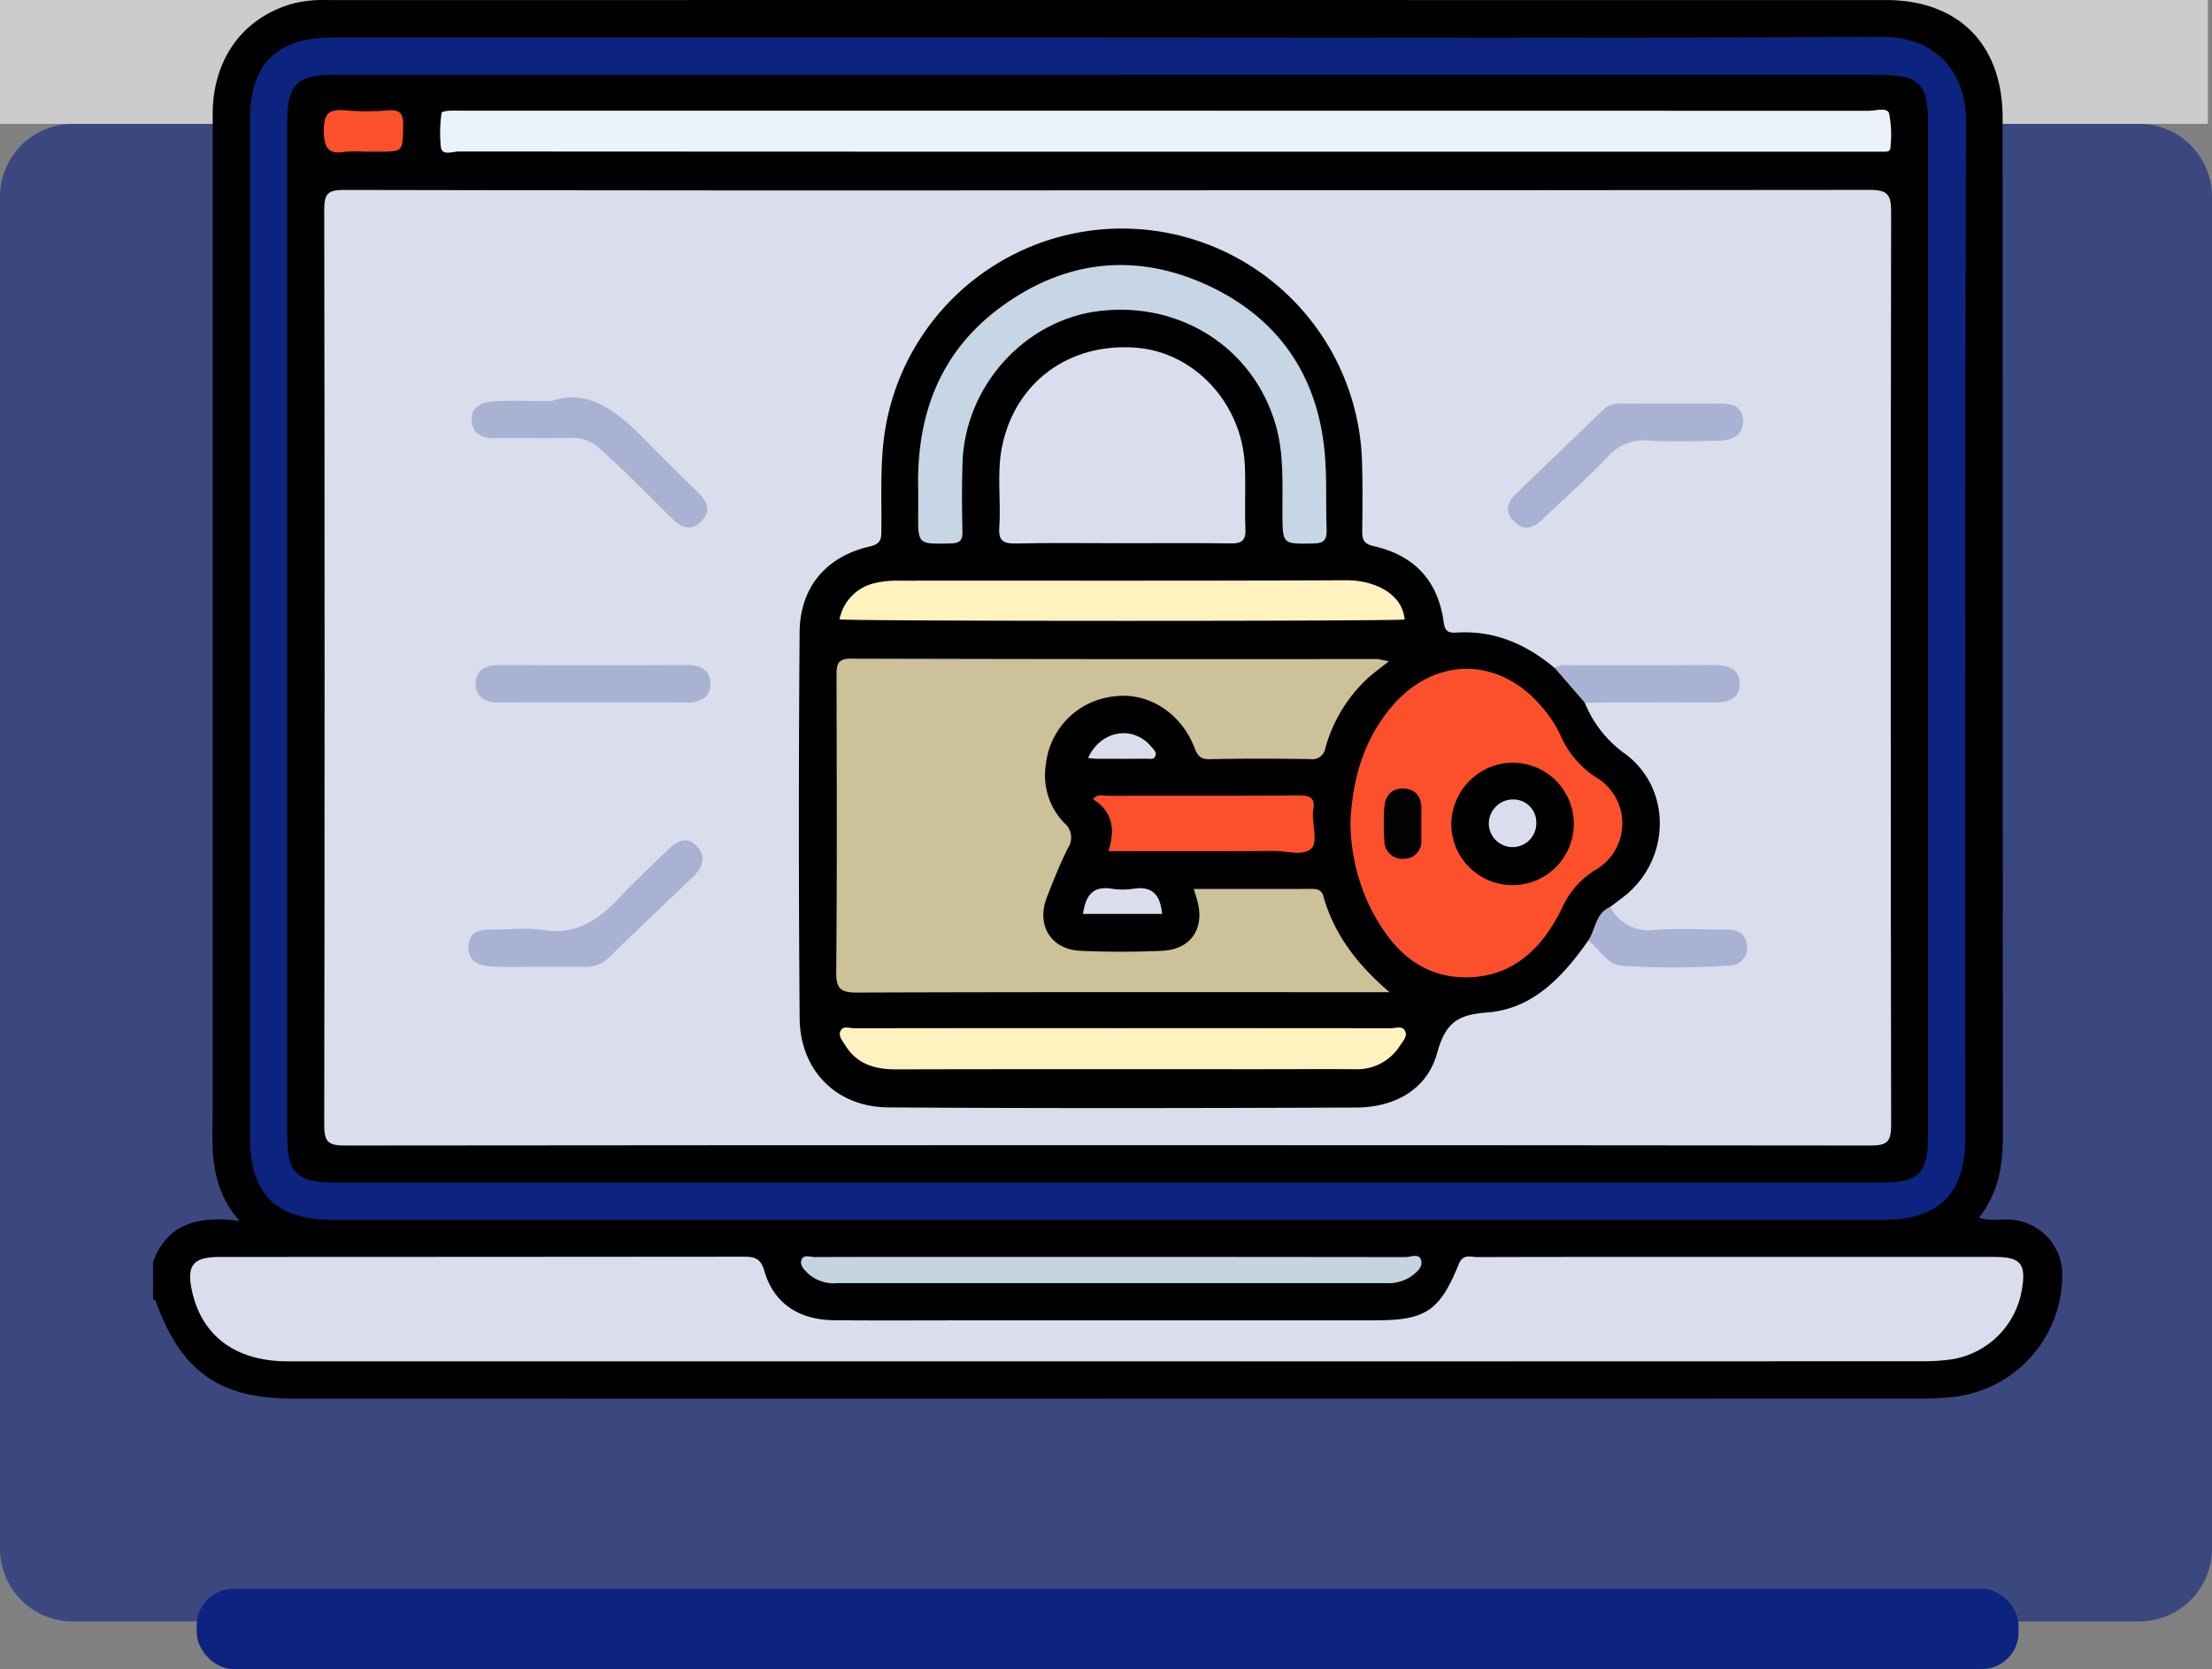 <svg xmlns="http://www.w3.org/2000/svg" xmlns:xlink="http://www.w3.org/1999/xlink" width="303.554" height="229" viewBox="0 0 303.554 229">
  <rect x="0" y="0" width="303.554" height="229" fill="#808080" stroke="none"/>
  <defs>
    <clipPath id="clip-path">
      <rect id="Rectángulo_85130" data-name="Rectángulo 85130" width="262" height="191.907" fill="none"/>
    </clipPath>
  </defs>
  <g id="Grupo_137520" data-name="Grupo 137520" transform="translate(-804 -5877)">
    <g id="Image_Place_Holder" data-name="Image Place Holder" transform="translate(804 5893.999)" opacity="0.599">
      <path id="Image_Place_Holder-2" data-name="Image Place Holder" d="M10,0H293.554a10,10,0,0,1,10,10V195.482a10,10,0,0,1-10,10H10a10,10,0,0,1-10-10V10A10,10,0,0,1,10,0Z" transform="translate(0 0)" fill="#0d2380"/>
      <rect id="Rectángulo_85174" data-name="Rectángulo 85174" width="303" height="17" transform="translate(0 -16.999)" fill="#fff"/>
    </g>
    <rect id="Rectángulo_41173" data-name="Rectángulo 41173" width="250" height="11" rx="5" transform="translate(831 6095)" fill="#0d2380"/>
    <g id="Grupo_134903" data-name="Grupo 134903" transform="translate(825 5877)">
      <g id="Grupo_134903-2" data-name="Grupo 134903" clip-path="url(#clip-path)">
        <path id="Trazado_192402" data-name="Trazado 192402" d="M0,173.142c1.946-5.207,6.079-6.372,11.882-5.618C7.533,162.6,8.188,157.24,8.188,152.007q0-68.182,0-136.365C8.194,8.019,12.442,2.3,19.37.442A18.408,18.408,0,0,1,24.191.007Q131,0,237.819.008c9.973,0,16,6.119,16,16.144q.007,69.845.036,139.691c0,4.04-.585,7.789-3.255,11.211,1.375.54,2.639.222,3.852.287A7.551,7.551,0,0,1,262,175.293a16.833,16.833,0,0,1-14.472,16.321,38.07,38.07,0,0,1-4.843.281q-111.675.019-223.351.011C9.1,191.906,3.9,188.236.378,178.553c-.046-.127-.249-.2-.378-.293v-5.118" transform="translate(0 0)"/>
        <path id="Trazado_192403" data-name="Trazado 192403" d="M137.146,7.488c35.39,0,70.782.128,106.171-.1,7.967-.051,11.659,5.365,11.635,11.626-.178,46.476-.1,92.953-.1,139.431,0,7.659-3.594,11.263-11.272,11.263q-106.427.005-212.853,0c-7.7,0-11.276-3.584-11.276-11.249q0-69.843,0-139.687c0-7.619,3.649-11.283,11.263-11.284q53.214-.007,106.427,0" transform="translate(-6.149 -2.336)" fill="#0d2380"/>
        <path id="Trazado_192404" data-name="Trazado 192404" d="M133.378,266.466q-56.269,0-112.538,0c-7.018,0-11.669-3.37-13.085-9.422-.871-3.725.019-4.9,3.768-4.9q35.935-.008,71.871-.038c1.556,0,2.359.249,2.847,1.94,1.278,4.427,4.683,6.742,9.653,6.782,6.393.051,12.788.012,19.182.012h54.99c6.916,0,8.851-1.256,11.487-7.739.59-1.451,1.668-.933,2.563-.936,11.765-.037,23.531-.025,35.3-.025q17.776,0,35.552,0c3.744,0,4.484.921,3.82,4.664a11.623,11.623,0,0,1-9.312,9.341,25.96,25.96,0,0,1-4.324.309q-55.885.025-111.77.013" transform="translate(-2.354 -79.678)" fill="#dadeec"/>
        <path id="Trazado_192405" data-name="Trazado 192405" d="M172.576,252.1q20.2,0,40.391.029c.737,0,1.938-.618,2.173.525.191.931-.733,1.647-1.512,2.2a5.665,5.665,0,0,1-3.411.844q-37.579,0-75.158,0a5.272,5.272,0,0,1-4.02-1.271c-.536-.537-1.264-1.154-.944-1.946.306-.76,1.211-.355,1.836-.358,5.964-.03,11.929-.018,17.895-.018h22.752" transform="translate(-41.096 -79.642)" fill="#c4d4e1"/>
        <path id="Trazado_192406" data-name="Trazado 192406" d="M139.783,15.016H245.177c5.759,0,6.925,1.146,6.925,6.8q0,69.454,0,138.907c0,4.942-1.3,6.276-6.159,6.276q-106.29.005-212.58,0c-5.082,0-6.426-1.332-6.426-6.291q0-69.583,0-139.164c0-5.228,1.277-6.53,6.428-6.53q53.21,0,106.418,0" transform="translate(-8.514 -4.746)"/>
        <path id="Trazado_192407" data-name="Trazado 192407" d="M142.126,38.155q52.184,0,104.368-.057c2.386-.006,2.888.672,2.884,2.95q-.1,62.673,0,125.346c0,2.212-.472,2.827-2.773,2.824q-104.752-.1-209.5,0c-2.333,0-2.758-.663-2.754-2.842q.1-62.8,0-125.6c0-2.111.492-2.677,2.643-2.673q52.568.109,105.136.051" transform="translate(-10.857 -12.042)" fill="#dadeec"/>
        <path id="Trazado_192408" data-name="Trazado 192408" d="M157.1,27.768q-48.466,0-96.932-.029c-.836,0-2.232.613-2.456-.516a19.005,19.005,0,0,1,.089-4.8c.007-.113.585-.248.9-.268.68-.042,1.363-.016,2.046-.016q96.42,0,192.84.018c.986,0,2.58-.517,2.849.346a14.909,14.909,0,0,1,.17,4.808c-.017.5-.622.455-1.043.457q-.9,0-1.79,0H157.1" transform="translate(-18.2 -6.954)" fill="#ebf2fa"/>
        <path id="Trazado_192409" data-name="Trazado 192409" d="M39.713,27.794a16.078,16.078,0,0,0-2.536.021c-2.346.38-2.868-.585-2.9-2.855-.035-2.394.709-3.062,2.97-2.842a33.648,33.648,0,0,0,5.834,0c1.729-.135,2.118.519,2.083,2.145-.077,3.526.012,3.528-3.418,3.528H39.713" transform="translate(-10.834 -6.979)" fill="#fc502d"/>
        <path id="Trazado_192410" data-name="Trazado 192410" d="M237.452,110.913a15.847,15.847,0,0,0,5.3,6.845c6.744,4.748,6.57,14.738,0,19.805-.6.462-1.205.912-1.808,1.368-1.1,1.481-1.512,3.416-3.028,4.627-3.468,4.946-7.6,9.4-13.892,9.861-4.149.3-5.717,1.511-6.849,5.6-1.4,5.033-5.88,7.42-11.112,7.44-21.4.079-42.81.124-64.214-.021-7.113-.048-12.087-5.1-12.142-12.212q-.206-26.478-.005-52.957c.04-6.18,3.631-10.432,9.687-11.81,1.62-.369,1.515-1.221,1.529-2.344.064-5.021-.265-10.052.777-15.035a32.945,32.945,0,0,1,65.169,5.353c.125,3.322.082,6.651.044,9.976-.013,1.2.291,1.737,1.617,2.036,5.474,1.232,8.751,4.674,9.54,10.287.159,1.128.419,1.646,1.7,1.561,5.211-.347,9.649,1.564,13.567,4.874,2.342.741,3.407,2.589,4.111,4.748" transform="translate(-40.97 -14.495)"/>
        <path id="Trazado_192411" data-name="Trazado 192411" d="M74.889,80.235c5.266-1.838,9.275,1.65,13.126,5.607,2.316,2.379,4.707,4.687,7.076,7.016,1.276,1.255,1.7,2.623.273,3.973-1.451,1.373-2.733.694-3.978-.52-3.29-3.207-6.454-6.54-9.919-9.575a5.243,5.243,0,0,0-3.874-1.455c-3.491.08-6.984-.016-10.475.04-1.795.029-3.11-.584-3.186-2.475-.074-1.842,1.421-2.476,2.917-2.571,2.375-.15,4.766-.04,8.04-.04" transform="translate(-20.207 -25.202)" fill="#aab2d3"/>
        <path id="Trazado_192412" data-name="Trazado 192412" d="M304.18,83.263c-.111,2.406-1.818,2.757-3.586,2.8-3.146.083-6.3.163-9.441-.018a6.558,6.558,0,0,0-5.6,2.243c-2.868,3.013-6,5.77-9.009,8.654-1.223,1.174-2.516,1.5-3.8.234s-1.031-2.6.194-3.783c4.036-3.9,8.092-7.775,12.125-11.676a3.092,3.092,0,0,1,2.351-.747c4.594.008,9.189.019,13.784,0,1.669-.008,2.825.542,2.978,2.293" transform="translate(-85.944 -25.594)" fill="#aab2d3"/>
        <path id="Trazado_192413" data-name="Trazado 192413" d="M73.206,185.928c-2.212,0-4.427.076-6.634-.025-1.713-.077-3.359-.619-3.29-2.735.072-2.189,1.744-2.39,3.5-2.357,2.211.04,4.472-.285,6.625.07,4.468.739,7.6-1.254,10.455-4.287,2.1-2.228,4.327-4.334,6.53-6.461,1.2-1.154,2.595-2.4,4.158-.821,1.5,1.513.829,3.072-.583,4.415q-5.728,5.447-11.411,10.942a4.36,4.36,0,0,1-3.221,1.275c-2.041-.023-4.084-.006-6.125-.006v-.01" transform="translate(-20.002 -53.281)" fill="#aab2d3"/>
        <path id="Trazado_192414" data-name="Trazado 192414" d="M80.938,138.548c-4.263,0-8.527-.053-12.789.024-1.906.035-3.4-.622-3.42-2.555s1.442-2.62,3.361-2.608q12.79.078,25.579,0c1.939-.011,3.34.745,3.292,2.675-.044,1.762-1.4,2.513-3.234,2.484-4.262-.069-8.526-.022-12.789-.022" transform="translate(-20.46 -42.169)" fill="#aab2d3"/>
        <path id="Trazado_192415" data-name="Trazado 192415" d="M285.392,138.58l-4.11-4.748c.725-.656,1.616-.393,2.437-.4,6.369-.021,12.738.03,19.107-.036,2-.021,3.861.352,3.818,2.636s-1.96,2.55-3.928,2.531c-5.774-.057-11.549,0-17.323.013" transform="translate(-88.91 -42.162)" fill="#aab2d3"/>
        <path id="Trazado_192416" data-name="Trazado 192416" d="M287.978,186.574c1.012-1.541.979-3.766,3.028-4.627a5.915,5.915,0,0,0,6.116,3.157c3.221-.239,6.473-.041,9.712-.058,1.538-.008,2.756.454,2.907,2.169a2.346,2.346,0,0,1-2.343,2.764,107.653,107.653,0,0,1-14.8.042c-2.056-.118-3.059-2.3-4.618-3.446" transform="translate(-91.026 -57.511)" fill="#aab2d3"/>
        <path id="Trazado_192417" data-name="Trazado 192417" d="M213.019,177.9h-4.781c-22.767,0-45.535-.033-68.3.052-2.227.008-2.87-.505-2.85-2.8.117-13.557.07-27.116.04-40.674,0-1.441.057-2.347,1.982-2.342q36.07.1,72.139.05c.233,0,.466.081,1.681.307-1.349,1.085-2.288,1.737-3.106,2.516a20.631,20.631,0,0,0-5.592,9.31,1.827,1.827,0,0,1-2.108,1.6c-4.6-.067-9.21-.088-13.813.012-1.323.029-1.678-.586-2.085-1.628-1.861-4.772-6.38-7.606-10.982-6.989a10.5,10.5,0,0,0-9.387,9.342,9.394,9.394,0,0,0,2.515,8.018,2.6,2.6,0,0,1,.474,3.515c-1.082,2.212-2.018,4.5-2.891,6.81-1.418,3.746.624,7.034,4.623,7.221,3.744.176,7.508.17,11.252,0,4.028-.179,5.95-3.229,4.73-7.144-.122-.391-.241-.782-.412-1.338,5.528,0,10.893.01,16.259-.011.776,0,1.3.191,1.526,1,1.469,5.157,4.517,9.276,9.088,13.174" transform="translate(-43.331 -41.764)" fill="#ccc198"/>
        <path id="Trazado_192418" data-name="Trazado 192418" d="M240.267,155.15c.275-5.674,1.745-11.109,5.573-15.677,5.967-7.117,15-7.042,20.88.159a16.069,16.069,0,0,1,2.352,3.63,13.072,13.072,0,0,0,5.218,6.01,7.341,7.341,0,0,1-.312,12.443,11.774,11.774,0,0,0-4.631,5.209c-2.643,5.449-6.641,9.51-13.059,9.588-6.579.079-10.547-4.121-13.315-9.6a27.291,27.291,0,0,1-2.707-11.765" transform="translate(-75.945 -42.414)" fill="#fc502d"/>
        <path id="Trazado_192419" data-name="Trazado 192419" d="M186.428,96.552c-4.774,0-9.549-.071-14.321.038-1.717.04-2.443-.335-2.31-2.211.259-3.647-.359-7.341.357-10.966,1.763-8.92,9.2-14.411,18.431-13.686,8.018.631,14.53,7.644,14.915,16.175.131,2.892-.05,5.8.078,8.693.072,1.627-.551,2.009-2.06,1.986-5.029-.076-10.06-.029-15.089-.029" transform="translate(-53.666 -22.019)" fill="#dadeec"/>
        <path id="Trazado_192420" data-name="Trazado 192420" d="M153.53,84.1c-.289-10.367,3-19.185,11.615-25.368,8.714-6.258,18.275-7.29,28.03-2.814,9.65,4.428,15.088,12.21,16.125,22.828.347,3.551.131,7.153.278,10.728.059,1.444-.407,1.89-1.869,1.912-4.192.066-4.175.135-4.2-4.093-.021-4.081.238-8.173-.92-12.183-3.032-10.5-12.993-16.964-24.185-15.631C168.094,60.71,159.866,69.869,159.6,80.477c-.077,3.067-.09,6.139,0,9.205.041,1.368-.424,1.68-1.732,1.7-4.383.081-4.38.139-4.341-4.215.009-1.023,0-2.046,0-3.069" transform="translate(-48.523 -16.808)" fill="#c6d6e4"/>
        <path id="Trazado_192421" data-name="Trazado 192421" d="M176.884,206.224q18.274,0,36.548.016c.638,0,1.487-.367,1.891.286.475.767-.23,1.463-.62,2.063a6.956,6.956,0,0,1-6.258,3.273c-4.6-.025-9.2,0-13.8,0-16.357,0-32.714-.023-49.071.023-2.922.008-5.4-.691-7.012-3.29-.385-.62-1.055-1.334-.618-2.076.382-.648,1.246-.273,1.883-.274q18.529-.032,37.059-.016" transform="translate(-43.556 -65.156)" fill="#fff2bf"/>
        <path id="Trazado_192422" data-name="Trazado 192422" d="M215.3,121.8c-2.272.246-75.178.243-77.554-.018A6.328,6.328,0,0,1,142.6,116.8a12.917,12.917,0,0,1,3.292-.33c20.468-.018,40.937.036,61.405-.059,3.669-.017,7.684,1.712,8.006,5.4" transform="translate(-43.54 -36.795)" fill="#fff2bf"/>
        <path id="Trazado_192423" data-name="Trazado 192423" d="M190.734,167.217c.986-3.041.549-5.454-2.1-7.128.611-.823,1.343-.463,1.942-.465,8.757-.029,17.515.026,26.271-.06,1.693-.016,2.331.447,1.965,2.111a2.419,2.419,0,0,0-.016.509c-.01,1.6.622,3.833-.181,4.633-1.142,1.139-3.381.371-5.144.381-7.477.044-14.955.018-22.741.018" transform="translate(-59.626 -50.431)" fill="#fc502d"/>
        <path id="Trazado_192424" data-name="Trazado 192424" d="M197.459,181.721H186.606c.348-2.373,1.225-3.888,3.917-3.461a10.121,10.121,0,0,0,3.041,0c2.611-.393,3.66.917,3.895,3.46" transform="translate(-58.984 -56.323)" fill="#dadeec"/>
        <path id="Trazado_192425" data-name="Trazado 192425" d="M187.619,150.493c1.733-3.813,6.189-4.547,8.674-1.543.3.367.8.724.546,1.31-.216.5-.726.336-1.114.34-2.292.021-4.584.016-6.876.007-.395,0-.788-.071-1.23-.114" transform="translate(-59.304 -46.495)" fill="#dadeec"/>
        <path id="Trazado_192426" data-name="Trazado 192426" d="M268.833,153a8.406,8.406,0,1,1-8.329,8.575A8.533,8.533,0,0,1,268.833,153" transform="translate(-82.342 -48.361)"/>
        <path id="Trazado_192427" data-name="Trazado 192427" d="M252.11,162.913c0,.763.013,1.527,0,2.29a2.371,2.371,0,0,1-2.476,2.631,2.442,2.442,0,0,1-2.6-2.556,37.376,37.376,0,0,1-.016-4.324c.071-1.667.915-2.808,2.665-2.751s2.476,1.239,2.44,2.929c-.013.594,0,1.188,0,1.782Z" transform="translate(-78.062 -50.005)" fill="#020202"/>
        <path id="Trazado_192428" data-name="Trazado 192428" d="M271.561,160.395a3.135,3.135,0,0,1,2.987,3.2,3.259,3.259,0,1,1-6.516-.013,3.328,3.328,0,0,1,3.53-3.185" transform="translate(-84.721 -50.699)" fill="#dadeec"/>
      </g>
    </g>
  </g>
</svg>

